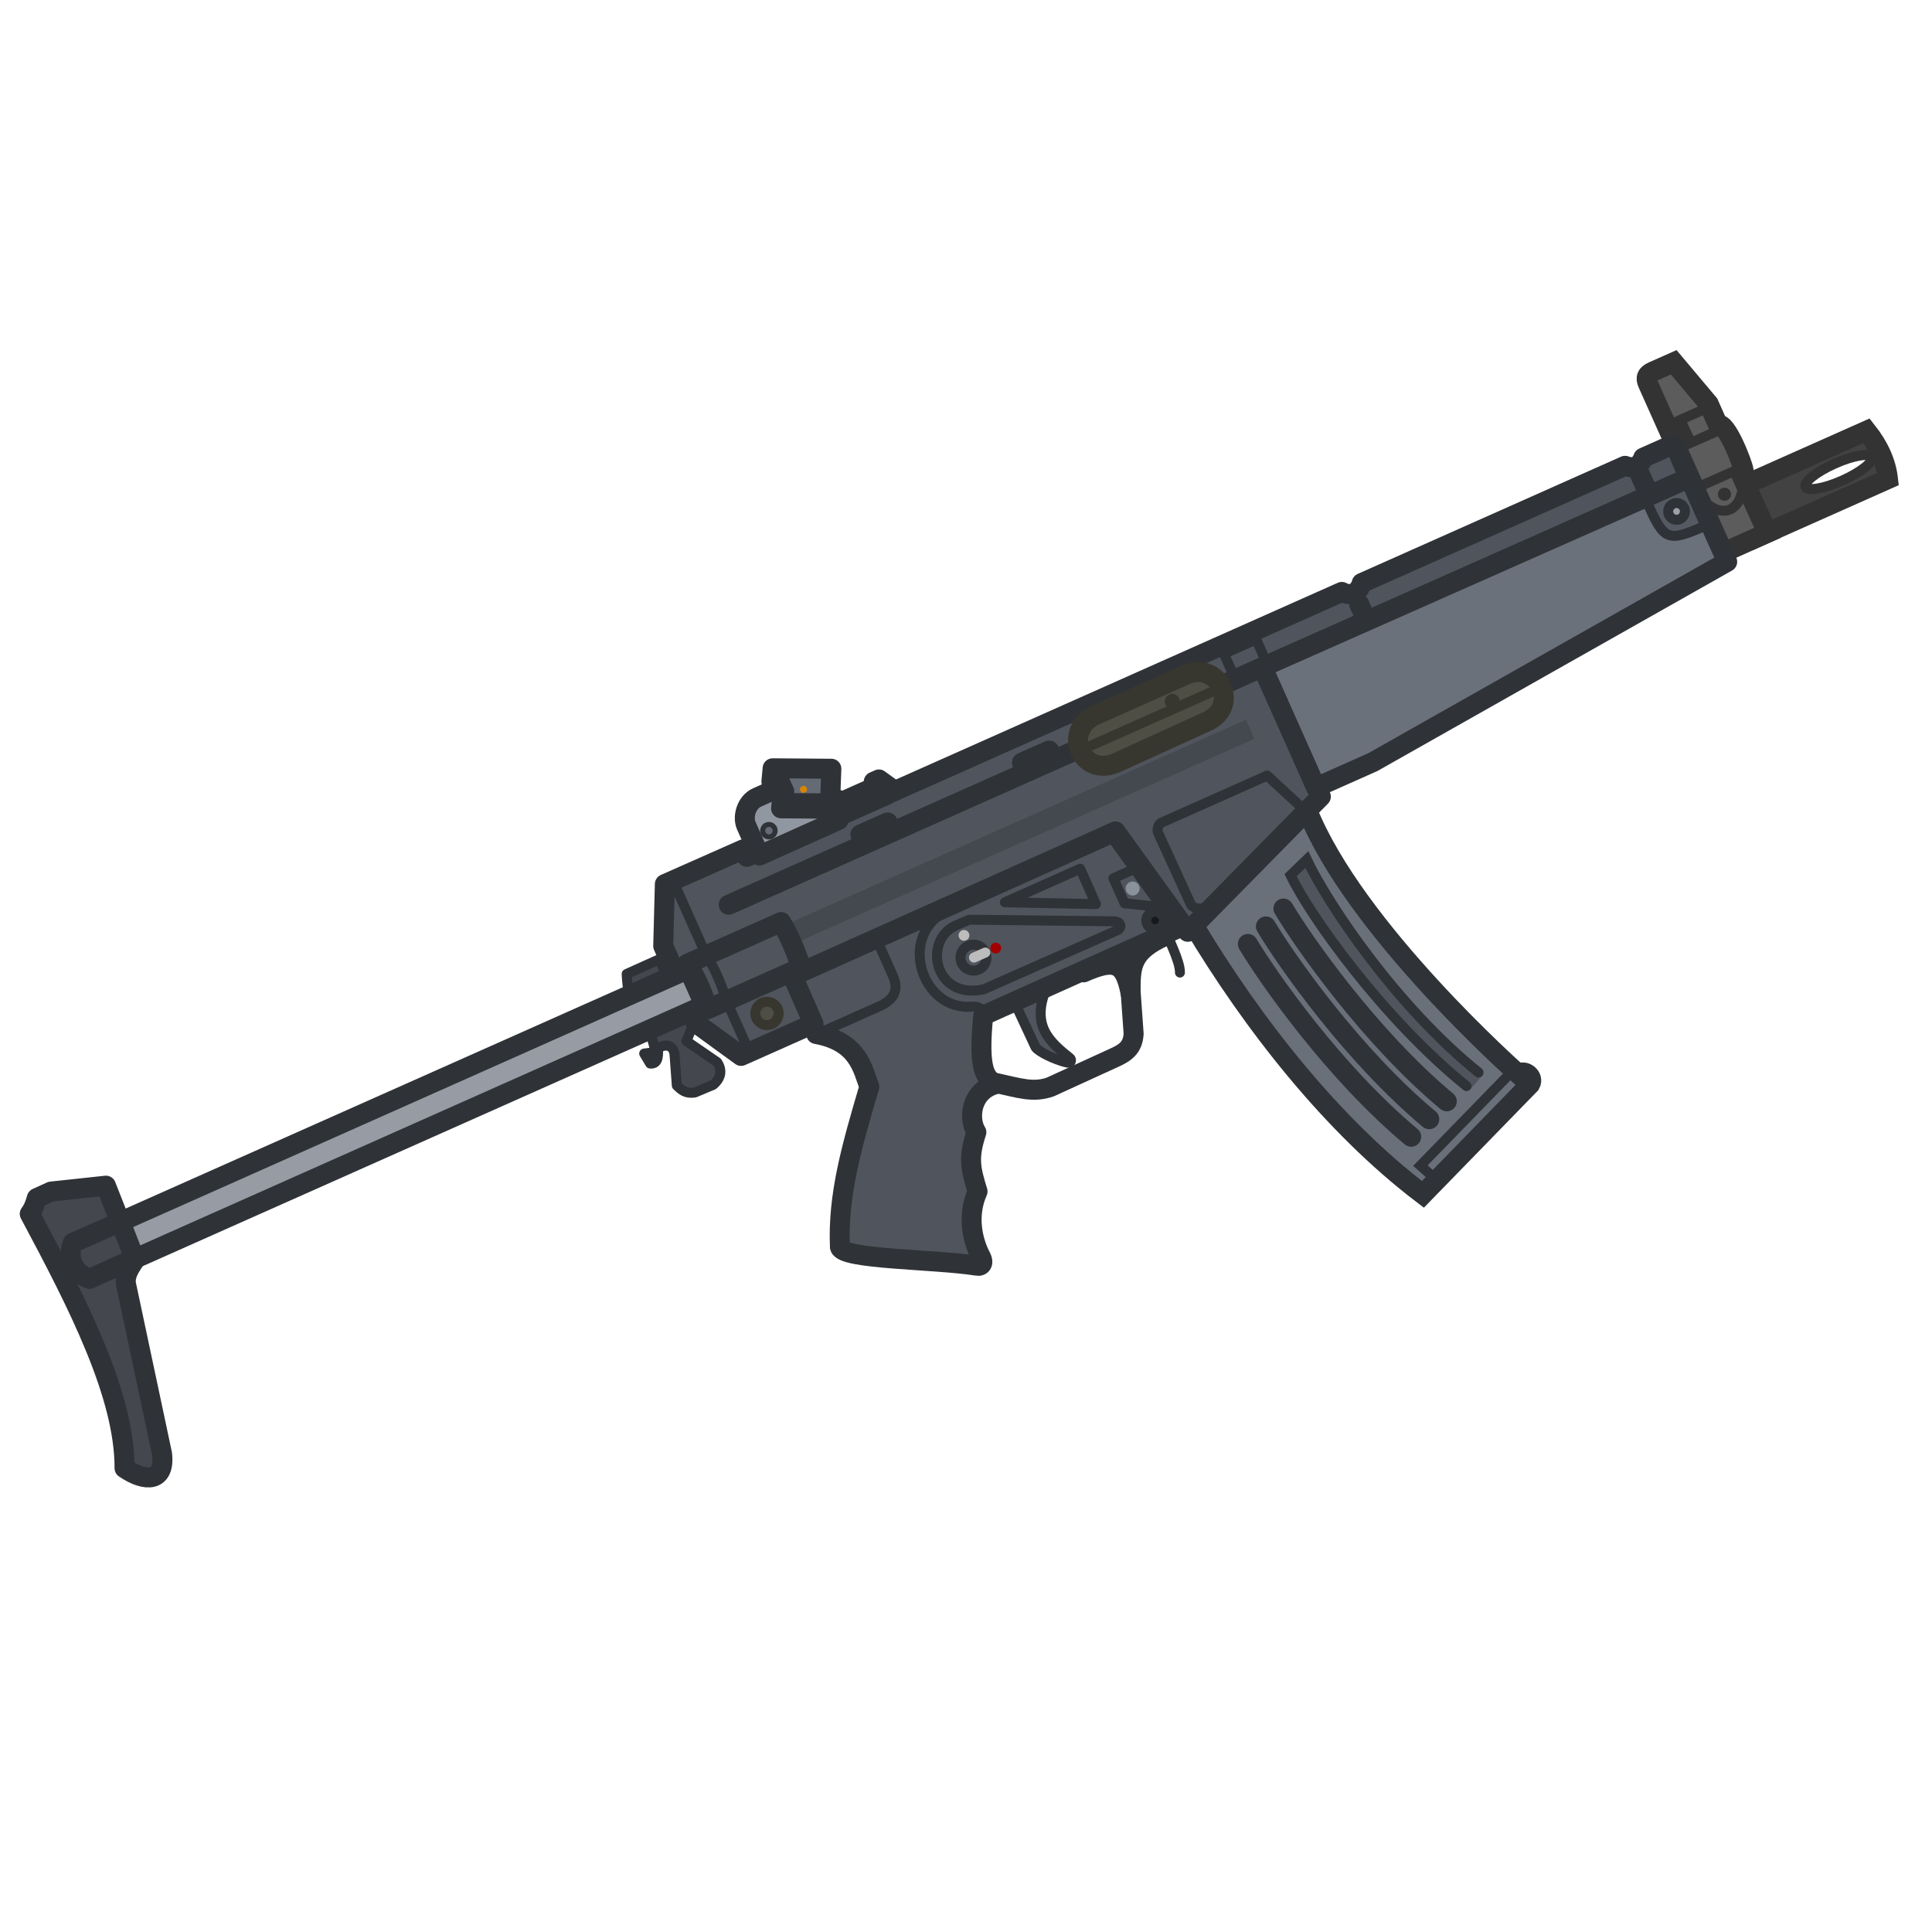 <?xml version="1.0" encoding="UTF-8" standalone="no"?>
<!-- Created with Inkscape (http://www.inkscape.org/) -->

<svg
   width="126"
   height="126"
   viewBox="0 0 33.337 33.338"
   version="1.1"
   id="svg1"
   xml:space="preserve"
   inkscape:version="1.3.2 (091e20e, 2023-11-25, custom)"
   sodipodi:docname="hk53e.svg"
   xmlns:inkscape="http://www.inkscape.org/namespaces/inkscape"
   xmlns:sodipodi="http://sodipodi.sourceforge.net/DTD/sodipodi-0.dtd"
   xmlns="http://www.w3.org/2000/svg"
   xmlns:svg="http://www.w3.org/2000/svg"><sodipodi:namedview
     id="namedview1"
     pagecolor="#5d5d5d"
     bordercolor="#000000"
     borderopacity="0.25"
     inkscape:showpageshadow="2"
     inkscape:pageopacity="0.0"
     inkscape:pagecheckerboard="0"
     inkscape:deskcolor="#232323"
     inkscape:document-units="px"
     inkscape:zoom="4.8166668"
     inkscape:cx="67.266434"
     inkscape:cy="74.013839"
     inkscape:window-width="1920"
     inkscape:window-height="1009"
     inkscape:window-x="-8"
     inkscape:window-y="-8"
     inkscape:window-maximized="1"
     inkscape:current-layer="layer4"
     showguides="false" /><defs
     id="defs1"><inkscape:path-effect
       effect="powerclip"
       id="path-effect33"
       is_visible="true"
       lpeversion="1"
       inverse="true"
       flatten="false"
       hide_clip="false"
       message="Use fill-rule evenodd on &lt;b&gt;fill and stroke&lt;/b&gt; dialog if no flatten result after convert clip to paths." /><clipPath
       clipPathUnits="userSpaceOnUse"
       id="clipPath32"><ellipse
         style="display:none;fill:#424242;fill-opacity:1;stroke:none;stroke-width:2.117;stroke-linecap:round;stroke-linejoin:round;stroke-miterlimit:29;stroke-dasharray:none;stroke-opacity:1;paint-order:normal"
         id="ellipse33"
         cx="157.611"
         cy="26.438"
         rx="3.262"
         ry="0.783"
         d="m 160.873,26.438 a 3.262,0.783 0 0 1 -3.262,0.783 3.262,0.783 0 0 1 -3.262,-0.783 3.262,0.783 0 0 1 3.262,-0.783 3.262,0.783 0 0 1 3.262,0.783 z" /><path
         id="lpe_path-effect33"
         style="fill:#424242;fill-opacity:1;stroke:none;stroke-width:2.117;stroke-linecap:round;stroke-linejoin:round;stroke-miterlimit:29;stroke-dasharray:none;stroke-opacity:1;paint-order:normal"
         class="powerclip"
         d="m 140.844,17.468 h 27.606 v 17.706 h -27.606 z m 20.029,8.97 a 3.262,0.783 0 0 0 -3.262,-0.783 3.262,0.783 0 0 0 -3.262,0.783 3.262,0.783 0 0 0 3.262,0.783 3.262,0.783 0 0 0 3.262,-0.783 z" /></clipPath></defs><g
     inkscape:groupmode="layer"
     id="layer2"
     inkscape:label="Layer 2 - Magazine"
     style="display:inline;opacity:1"
     inkscape:highlight-color="#f3eb35"
     transform="matrix(0.19,0,0,0.19,-2.147,-1.432)"><path
       style="display:inline;opacity:1;fill:#6a707a;fill-opacity:1;stroke:#2f3237;stroke-width:1.816;stroke-linecap:round;stroke-linejoin:miter;stroke-miterlimit:29;stroke-dasharray:none;stroke-opacity:1"
       d="m 119.668,91.515 c 5.352,8.929 12.567,18.197 20.856,24.494 l 9.755,-10.017 c 0.369,-0.664 -0.538,-1.366 -1.093,-0.915 0,0 -14.894,-13.153 -19.18,-23.994 z"
       id="path2"
       sodipodi:nodetypes="cccscc" /><path
       style="opacity:1;fill:#6a707a;fill-opacity:1;stroke:#2f3237;stroke-width:1.816;stroke-linecap:round;stroke-linejoin:round;stroke-miterlimit:100;stroke-dasharray:none;stroke-opacity:1"
       d="m 124.627,93.267 c 1.882,3.147 7.894,11.719 14.834,17.508"
       id="path3"
       sodipodi:nodetypes="cc" /><path
       style="display:inline;opacity:1;fill:#6a707a;fill-opacity:1;stroke:#2f3237;stroke-width:1.816;stroke-linecap:round;stroke-linejoin:round;stroke-miterlimit:100;stroke-dasharray:none;stroke-opacity:1"
       d="m 126.268,91.675 c 1.882,3.147 7.894,11.719 14.834,17.507"
       id="path3-4"
       sodipodi:nodetypes="cc" /><path
       style="display:inline;opacity:1;fill:#6a707a;fill-opacity:1;stroke:#2f3237;stroke-width:1.816;stroke-linecap:round;stroke-linejoin:round;stroke-miterlimit:100;stroke-dasharray:none;stroke-opacity:1"
       d="m 127.858,90.049 c 1.882,3.147 7.894,11.719 14.834,17.508"
       id="path3-4-5"
       sodipodi:nodetypes="cc" /><path
       style="fill:none;fill-opacity:1;stroke:#2f3237;stroke-width:0.908;stroke-linecap:round;stroke-linejoin:miter;stroke-miterlimit:29;stroke-dasharray:none;stroke-opacity:1"
       d="m 141.889,114.815 -1.59,-1.419 7.871,-8.087"
       id="path5"
       sodipodi:nodetypes="ccc" /><path
       style="display:inline;opacity:1;fill:#50545c;fill-opacity:1;stroke:none;stroke-width:0.908;stroke-linecap:round;stroke-linejoin:miter;stroke-miterlimit:29;stroke-dasharray:none;stroke-opacity:1;paint-order:normal"
       d="m 144.255,106.004 0.564,0.475 1.146,-1.311 -0.613,-0.401 z"
       id="path6"
       sodipodi:nodetypes="ccccc" /><path
       style="display:inline;opacity:1;fill:#50545c;fill-opacity:1;stroke:#2f3237;stroke-width:0.908;stroke-linecap:round;stroke-linejoin:miter;stroke-miterlimit:29;stroke-dasharray:none;stroke-opacity:1;paint-order:normal"
       d="M 144.481,106.173 C 136.985,100.127 130.311,90.791 128.508,87.024 l 1.471,-1.42 c 1.907,4.013 8.109,13.305 15.598,19.332"
       id="path4"
       sodipodi:nodetypes="cccc" /></g><g
     inkscape:groupmode="layer"
     id="layer3"
     inkscape:label="Layer 3 - Platform"
     style="display:inline;opacity:1"
     transform="translate(-11.314,-7.548)"><path
       style="display:inline;opacity:1;fill:#50545c;fill-opacity:1;stroke:#2f3237;stroke-width:0.172;stroke-linecap:round;stroke-linejoin:round;stroke-miterlimit:29;stroke-dasharray:none;stroke-opacity:1;paint-order:normal"
       d="m 28.816,24.833 0.367,0.787 c 0.065,0.085 0.32,0.204 0.512,0.256 0.121,0.037 0.107,-0.05 0.085,-0.067 -0.344,-0.277 -0.689,-0.559 -0.403,-1.225 z"
       id="path14"
       sodipodi:nodetypes="cccccc"
       inkscape:label="Trigger" /><path
       style="display:inline;opacity:1;fill:#50545c;fill-opacity:1;stroke:#2f3237;stroke-width:0.344;stroke-linecap:round;stroke-linejoin:round;stroke-miterlimit:29;stroke-dasharray:none;stroke-opacity:1;paint-order:normal"
       d="m 25.806,29.065 c 0.045,0.218 1.625,0.208 2.358,0.323 0.093,0.02 0.129,-0.052 0.079,-0.146 -0.149,-0.281 -0.248,-0.714 -0.061,-1.135 -0.121,-0.397 -0.167,-0.575 -0.02,-1.022 -0.152,-0.243 -0.087,-0.719 0.336,-0.829 -0.182,-0.101 -0.311,-0.238 -0.218,-1.184 l 2.249,-1.009 1.181,-0.528 -1.19,-1.652 -5.569,2.489 0.447,1.019 c 0.73,0.134 0.8,0.601 0.916,0.91 -0.304,1.031 -0.547,1.872 -0.507,2.766 z"
       id="path7"
       sodipodi:nodetypes="ccscccccccccccc"
       inkscape:label="Platform" /><g
       id="g9"
       inkscape:label="Hand Guard"
       transform="matrix(0.149,-0.066,0.066,0.149,17.8,22.205)"><path
         style="fill:none;fill-opacity:1;stroke:#2f3237;stroke-width:2.117;stroke-linecap:round;stroke-linejoin:round;stroke-miterlimit:29;stroke-dasharray:none;stroke-opacity:1;paint-order:normal"
         d="m 68.296,42.448 -2.842,7.894 c -0.648,1.251 -1.538,1.486 -2.887,1.489 l -7.443,0.09 c -1.938,-0.137 -3.107,-1.259 -5.097,-2.707"
         id="path8"
         sodipodi:nodetypes="ccccc" /><path
         style="display:inline;fill:none;fill-opacity:1;stroke:#2f3237;stroke-width:2.117;stroke-linecap:round;stroke-linejoin:round;stroke-miterlimit:29;stroke-dasharray:none;stroke-opacity:1;paint-order:normal"
         d="m 63.243,42.252 c 3.646,0 4.39,0.814 3.654,4.03 1.113,-2.469 1.697,-4.058 5.879,-4.058 z"
         id="path9"
         sodipodi:nodetypes="cccc" /></g><path
       style="fill:none;fill-opacity:1;stroke:#2f3237;stroke-width:0.172;stroke-linecap:round;stroke-linejoin:round;stroke-miterlimit:29;stroke-dasharray:none;stroke-opacity:1;paint-order:normal"
       d="m 27.682,23.244 c -0.9,0.417 -0.472,1.765 0.415,1.673 0.078,0.003 0.156,0.005 0.236,0.152"
       id="path11"
       sodipodi:nodetypes="ccc"
       inkscape:label="path11" /><g
       id="g39"
       transform="matrix(0.149,-0.066,0.066,0.149,17.86,22.219)"
       inkscape:label="Gun Safety"><circle
         style="fill:none;fill-opacity:1;stroke:#2f3237;stroke-width:1.058;stroke-linecap:round;stroke-linejoin:round;stroke-miterlimit:29;stroke-dasharray:none;stroke-opacity:1;paint-order:normal"
         id="path10"
         cx="52.911"
         cy="35.878"
         r="1.376"
         inkscape:label="Saftey Selector pt1" /><path
         style="fill:none;fill-opacity:1;stroke:#bcbcbc;stroke-width:1.058;stroke-linecap:round;stroke-linejoin:round;stroke-miterlimit:29;stroke-dasharray:none;stroke-opacity:1;paint-order:normal"
         d="M 54.277,35.891 H 52.961"
         id="path12"
         inkscape:label="Saftey Selector pt2" /><circle
         style="display:inline;fill:#a10000;fill-opacity:1;stroke:none;stroke-width:1.058;stroke-linecap:round;stroke-linejoin:round;stroke-miterlimit:29;stroke-dasharray:none;stroke-opacity:1;paint-order:normal"
         id="path14-5"
         cx="55.475"
         cy="35.91"
         r="0.572"
         inkscape:label="Auto" /><circle
         style="display:inline;fill:#bcbcbc;fill-opacity:1;stroke:none;stroke-width:1.058;stroke-linecap:round;stroke-linejoin:round;stroke-miterlimit:29;stroke-dasharray:none;stroke-opacity:1;paint-order:normal"
         id="path14-5-7"
         cx="52.946"
         cy="33.314"
         r="0.572"
         inkscape:label="Safe" /></g><path
       style="display:inline;opacity:1;fill:none;fill-opacity:1;stroke:#2f3237;stroke-width:0.172;stroke-linecap:round;stroke-linejoin:round;stroke-miterlimit:29;stroke-dasharray:none;stroke-opacity:1;paint-order:normal"
       d="M 30.224,23.149 29.953,22.539 28.653,23.117 Z"
       id="path19"
       sodipodi:nodetypes="cccc"
       inkscape:label="path19" /><path
       style="fill:#555a62;fill-opacity:1;stroke:#2f3237;stroke-width:0.172;stroke-linecap:round;stroke-linejoin:round;stroke-miterlimit:29;stroke-dasharray:none;stroke-opacity:1;paint-order:normal"
       d="m 31.674,24.33 c 0.005,-0.204 -0.23,-0.628 -0.211,-0.66"
       id="path20"
       sodipodi:nodetypes="cc"
       inkscape:label="Mag Release" /><circle
       style="display:inline;opacity:1;fill:#17191b;fill-opacity:1;stroke:#2f3237;stroke-width:0.172;stroke-linecap:round;stroke-linejoin:round;stroke-miterlimit:29;stroke-dasharray:none;stroke-opacity:1;paint-order:normal"
       id="path18"
       cx="19.013"
       cy="34.114"
       r="0.151"
       inkscape:label="Screw"
       transform="rotate(-24)" /><path
       style="fill:none;fill-opacity:1;stroke:#2f3237;stroke-width:0.172;stroke-linecap:round;stroke-linejoin:round;stroke-miterlimit:29;stroke-dasharray:none;stroke-opacity:1;paint-order:normal"
       d="M 25.453,25.373 26.481,24.915 c 0.278,-0.124 0.343,-0.297 0.238,-0.532 L 26.425,23.723"
       id="path36"
       sodipodi:nodetypes="cccc" /><path
       style="fill:none;fill-opacity:1;stroke:#2f3237;stroke-width:0.172;stroke-linecap:round;stroke-linejoin:round;stroke-miterlimit:29;stroke-dasharray:none;stroke-opacity:1;paint-order:normal"
       d="M 31.238,23.189 30.718,23.134 30.526,22.704 30.897,22.538"
       id="path37" /><circle
       style="fill:#8a919b;fill-opacity:1;stroke:none;stroke-width:0.172;stroke-linecap:round;stroke-linejoin:round;stroke-miterlimit:29;stroke-dasharray:none;stroke-opacity:1;paint-order:normal"
       id="path38"
       cx="18.884"
       cy="33.453"
       r="0.121"
       transform="rotate(-24)" /><path
       style="opacity:1;fill:none;fill-opacity:1;stroke:#2f3237;stroke-width:0.172;stroke-linecap:round;stroke-linejoin:round;stroke-miterlimit:29;stroke-dasharray:none;stroke-opacity:1;paint-order:normal"
       d="m 27.802,23.519 c -0.571,0.265 -0.362,1.292 0.489,1.099 l 2.318,-1.025 c 0.073,-0.059 0.036,-0.144 -0.066,-0.147 l -2.503,-0.028 z"
       id="path39"
       sodipodi:nodetypes="cccccc" /></g><g
     inkscape:groupmode="layer"
     id="layer4"
     inkscape:label="Layer 4 - Body"
     style="display:inline;opacity:1"
     inkscape:highlight-color="#8a5ff1"
     transform="matrix(0.19,0,0,0.19,-2.122,-1.432)"><path
       id="rect31"
       style="display:inline;opacity:1;fill:#424242;fill-opacity:1;stroke:#333333;stroke-width:2.117;stroke-linecap:round;stroke-linejoin:miter;stroke-miterlimit:29;stroke-opacity:1"
       d="m 146.958,23.526 h 15.037 c 0.538,2.085 0.522,3.941 0,5.589 h -15.084 z"
       sodipodi:nodetypes="ccccc"
       clip-path="url(#clipPath32)"
       inkscape:path-effect="#path-effect33"
       inkscape:original-d="m 146.95814,23.5264 h 15.03725 c 0.53776,2.084523 0.52236,3.941272 0,5.589274 h -15.08402 z"
       inkscape:label="Muzzle"
       transform="matrix(0.784,-0.349,0.349,0.784,45.467,84.752)" /><g
       id="g30"
       style="display:inline;opacity:1"
       inkscape:label="Front Sights"
       transform="matrix(0.784,-0.349,0.349,0.784,45.467,84.752)"><path
         style="display:inline;opacity:1;fill:#5c5c5c;fill-opacity:1;stroke:#333333;stroke-width:2.117;stroke-linecap:round;stroke-linejoin:miter;stroke-miterlimit:29;stroke-dasharray:none;stroke-opacity:1;paint-order:normal"
         d="m 142.917,29.138 -0.018,-12.627 1.076,3.47e-4 -0.029,-1.456 -1.049,0.006 -0.008,-5.519 c 0,-0.665 0.276,-0.935 0.982,-0.935 h 2.432 l 1.59,5.519 v 2.432 c 0.932,0 0.723,4.721 0.512,5.533 l -0.415,0.103 -0.003,1.491 0.04,5.442 z"
         id="path26"
         sodipodi:nodetypes="ccccccccccccccc"
         inkscape:label="path26" /><path
         style="fill:#5c5c5c;fill-opacity:1;stroke:#333333;stroke-width:1.058;stroke-linecap:round;stroke-linejoin:round;stroke-miterlimit:29;stroke-dasharray:none;stroke-opacity:1;paint-order:normal"
         d="m 143.965,17.13 c 0.047,-0.012 3.8,0 3.8,0"
         id="path27" /><path
         style="fill:#5c5c5c;fill-opacity:1;stroke:#333333;stroke-width:1.058;stroke-linecap:round;stroke-linejoin:round;stroke-miterlimit:29;stroke-dasharray:none;stroke-opacity:1;paint-order:normal"
         d="m 144.152,14.464 h 3.952"
         id="path28" /><path
         style="fill:#5c5c5c;fill-opacity:1;stroke:#333333;stroke-width:1.058;stroke-linecap:round;stroke-linejoin:round;stroke-miterlimit:29;stroke-dasharray:none;stroke-opacity:1;paint-order:normal"
         d="m 143.661,21.726 h 4.478"
         id="path29" /><path
         style="display:inline;fill:none;fill-opacity:1;stroke:#333333;stroke-width:1.058;stroke-linecap:round;stroke-linejoin:round;stroke-miterlimit:29;stroke-dasharray:none;stroke-opacity:1;paint-order:normal"
         d="m 147.402,23.984 c -1.122,1.623 -2.776,1.777 -3.835,-0.008"
         id="path30"
         sodipodi:nodetypes="cc" /><circle
         style="display:inline;opacity:1;fill:#333333;fill-opacity:1;stroke:none;stroke-width:1.058;stroke-linecap:round;stroke-linejoin:round;stroke-miterlimit:29;stroke-dasharray:none;stroke-opacity:1;paint-order:normal"
         id="path31"
         cx="145.532"
         cy="23.548"
         r="0.695"
         inkscape:label="Screw" /></g><path
       style="display:inline;opacity:1;fill:#50545c;fill-opacity:1;stroke:#2f3237;stroke-width:1.816;stroke-linecap:round;stroke-linejoin:round;stroke-miterlimit:29;stroke-dasharray:none;stroke-opacity:1;paint-order:normal"
       d="m 163.242,47.844 -2.834,1.262 c -0.298,0.776 -0.854,1.044 -1.654,0.737 l -23.916,10.648 c -0.238,0.866 -0.997,1.266 -1.808,0.805 l -40.996,18.253 -13.038,5.805 -0.304,-0.686 -7.144,3.163 -0.148,5.621 3.186,7.157 3.887,2.824 6.573,-2.926 -1.897,-4.322 29.323,-13.138 6.569,9.115 12.085,-12.281 -5.281,-11.722 38.702,-17.231 z"
       id="path33"
       inkscape:label="Body"
       sodipodi:nodetypes="cccccccccccccccccccc" /><path
       style="display:inline;opacity:1;fill:#6b717b;fill-opacity:1;stroke:#2f3237;stroke-width:1.816;stroke-linecap:round;stroke-linejoin:round;stroke-miterlimit:29;stroke-dasharray:none;stroke-opacity:1;paint-order:normal"
       d="m 125.819,68.127 4.863,10.923 5.169,-2.301 32.176,-18.191 -3.431,-7.608 z"
       id="path15"
       sodipodi:nodetypes="cccccc"
       inkscape:label="Front Grip" /><circle
       style="display:inline;opacity:1;fill:#4e4e44;fill-opacity:1;stroke:#37372f;stroke-width:0.908;stroke-linecap:round;stroke-linejoin:round;stroke-miterlimit:29;stroke-dasharray:none;stroke-opacity:1"
       id="path45"
       cx="33.335"
       cy="123.838"
       r="1.06"
       inkscape:label="Screw"
       transform="rotate(-24)" /><path
       style="fill:#555a62;fill-opacity:1;stroke:#2f3237;stroke-width:0.908;stroke-linecap:round;stroke-linejoin:round;stroke-miterlimit:29;stroke-dasharray:none;stroke-opacity:1;paint-order:normal"
       d="m 160.756,53.151 c 1.547,3.476 1.808,3.678 5.292,2.127 l -1.666,-3.749 z"
       id="path17"
       sodipodi:nodetypes="cccc"
       inkscape:label="Indent" /><circle
       style="display:inline;opacity:1;fill:#9ca1a9;fill-opacity:1;stroke:#2f3237;stroke-width:0.908;stroke-linecap:round;stroke-linejoin:round;stroke-miterlimit:29;stroke-dasharray:none;stroke-opacity:1;paint-order:normal"
       id="path16"
       cx="127.345"
       cy="115.789"
       r="0.762"
       inkscape:label="Screw"
       transform="rotate(-24)" /><path
       style="display:inline;opacity:1;fill:#50545c;fill-opacity:1;stroke:#2f3237;stroke-width:1.816;stroke-linecap:round;stroke-linejoin:round;stroke-miterlimit:29;stroke-dasharray:none;stroke-opacity:1;paint-order:normal"
       d="M 126.072,68.014 77.349,89.707"
       id="path34"
       inkscape:label="Indent" /><g
       id="g25"
       inkscape:label="Bolt"
       transform="matrix(0.784,-0.349,0.349,0.784,45.189,84.129)"
       style="stroke-width:1;stroke-dasharray:none"><path
         id="rect24"
         style="display:inline;opacity:1;fill:#4e4e44;fill-opacity:1;stroke:#37372f;stroke-width:2.117;stroke-linecap:round;stroke-linejoin:round;stroke-miterlimit:29;stroke-dasharray:none;stroke-opacity:1"
         d="m 75.21,18.627 10.477,-0.012 c 3.771,0 3.975,5.426 0,5.426 l -10.477,0.094 c -4.092,0 -3.88,-5.507 0,-5.507 z"
         sodipodi:nodetypes="cccccc"
         inkscape:label="rect24" /><path
         style="fill:#44474e;fill-opacity:1;stroke:#37372f;stroke-width:1.058;stroke-linecap:round;stroke-linejoin:round;stroke-miterlimit:29;stroke-dasharray:none;stroke-opacity:1;paint-order:normal"
         d="M 72.244,21.383 H 88.493"
         id="path24"
         sodipodi:nodetypes="cc"
         inkscape:label="path24" /><circle
         style="fill:#37372f;fill-opacity:1;stroke:none;stroke-width:1;stroke-linecap:round;stroke-linejoin:round;stroke-miterlimit:29;stroke-dasharray:none;stroke-opacity:1;paint-order:normal"
         id="path25"
         cx="83.228"
         cy="20.604"
         r="0.794" /></g><ellipse
       style="fill:none;fill-opacity:1;stroke:#333333;stroke-width:0.908;stroke-linecap:round;stroke-linejoin:round;stroke-miterlimit:29;stroke-dasharray:none;stroke-opacity:1;paint-order:normal"
       id="ellipse32"
       cx="142.241"
       cy="118.508"
       rx="3.29"
       ry="0.842"
       transform="rotate(-24)" /><path
       style="fill:#50545c;fill-opacity:1;stroke:#2f3237;stroke-width:1.816;stroke-linecap:round;stroke-linejoin:round;stroke-miterlimit:29;stroke-dasharray:none;stroke-opacity:1;paint-order:normal"
       d="m 160.934,52.482 -0.886,-1.991"
       id="path35"
       sodipodi:nodetypes="cc" /><rect
       style="fill:#50545c;fill-opacity:1;stroke:#2f3237;stroke-width:1.816;stroke-linecap:round;stroke-linejoin:round;stroke-miterlimit:29;stroke-dasharray:none;stroke-opacity:1;paint-order:normal"
       id="rect35"
       width="2.705"
       height="0.301"
       x="47.695"
       y="112.451"
       transform="rotate(-24)" /><rect
       style="fill:#50545c;fill-opacity:1;stroke:#2f3237;stroke-width:1.816;stroke-linecap:round;stroke-linejoin:round;stroke-miterlimit:29;stroke-dasharray:none;stroke-opacity:1;paint-order:normal"
       id="rect36"
       width="2.705"
       height="0.301"
       x="63.752"
       y="112.451"
       transform="rotate(-24)" /><path
       style="fill:none;stroke:#2f3237;stroke-width:0.908;stroke-linecap:round;stroke-linejoin:round;stroke-miterlimit:29"
       d="m 129.655,81.122 -3.404,-3.147 -9.646,4.295 c -0.237,0.16 -0.371,0.527 -0.277,0.869 l 2.994,6.539 c 0.197,0.365 0.91,0.517 1.294,0.231"
       id="path13"
       sodipodi:nodetypes="cccccc" /><rect
       style="display:inline;opacity:1;fill:#44484f;fill-opacity:1;stroke:none;stroke-width:1.816;stroke-linecap:round;stroke-linejoin:round;stroke-miterlimit:29;stroke-dasharray:none"
       id="rect33"
       width="45.803"
       height="1.885"
       x="38.118"
       y="117.171"
       transform="rotate(-24)" /><path
       style="display:inline;opacity:1;fill:#44474e;fill-opacity:1;stroke:#2f3237;stroke-width:0.908;stroke-linecap:round;stroke-linejoin:round;stroke-miterlimit:29;stroke-dasharray:none;stroke-opacity:1;paint-order:normal"
       d="m 70.937,102.707 c 0.989,-0.515 1.396,0.013 1.484,0.52 l 0.213,2.897 c 0.394,0.388 0.794,0.769 1.642,0.631 l 1.666,-0.698 c 0.822,-0.7 0.76,-1.435 0.361,-2.05 l -2.793,-1.919 0.512,-1.276 -2.999,-6.145 -2.943,1.323 c 0.109,2.771 1.051,4.302 2.004,4.781 l 0.636,2.308 -1.049,0.142 0.544,0.906 c 0.836,0.075 0.701,-0.933 0.72,-1.42 z"
       id="path22"
       sodipodi:nodetypes="cccccccccccccccc" /><g
       id="g24"
       inkscape:label="Stock"
       style="display:inline;opacity:1"
       transform="matrix(0.784,-0.349,0.349,0.784,-3.726,106.436)"><path
         style="fill:#44474e;fill-opacity:1;stroke:#2f3237;stroke-width:2.117;stroke-linecap:round;stroke-linejoin:round;stroke-miterlimit:29;stroke-dasharray:none;stroke-opacity:1;paint-order:normal"
         d="m 14.719,19.19 c -0.298,0.348 -0.692,0.839 -1.362,1.222 0.79,10.909 1.371,21.631 -1.782,28.668 1.409,2.294 3.357,3.092 4.241,0.227 l 3.762,-17.69 c 0.164,-1.123 1.094,-1.671 1.984,-2.249 l 0.369,-8.401 -5.552,-1.79 z"
         id="path21"
         sodipodi:nodetypes="ccccccccc"
         inkscape:label="Stock" /><g
         id="g23"
         style="display:inline"
         inkscape:label="Extendor"><path
           id="rect22"
           style="display:inline;opacity:1;fill:#979ba4;fill-opacity:1;stroke:#2f3237;stroke-width:2.117;stroke-linecap:round;stroke-linejoin:round;stroke-miterlimit:29;stroke-dasharray:none"
           d="m 21.516,25.085 h 66.066 v 4.189 H 21.423 Z"
           sodipodi:nodetypes="ccccc"
           inkscape:label="Extention" /><path
           style="display:inline;opacity:1;fill:#44474e;fill-opacity:1;stroke:#2f3237;stroke-width:2.117;stroke-linecap:round;stroke-linejoin:round;stroke-miterlimit:29;stroke-dasharray:none;stroke-opacity:1;paint-order:normal"
           d="m 21.779,25.081 -0.204,4.16 -5.25,0.027 C 15.019,27.961 15.049,26.291 16.271,25.069 Z"
           id="path23"
           sodipodi:nodetypes="ccccc"
           inkscape:label="Extention cap" /></g></g><path
       id="rect32"
       style="fill:#50545c;fill-opacity:1;stroke:#2f3237;stroke-width:1.816;stroke-linecap:round;stroke-linejoin:round;stroke-miterlimit:29;stroke-dasharray:none"
       d="m 73.582,95.073 8.522,-3.794 c 0.787,1.296 1.339,2.698 1.836,4.124 l -8.522,3.794 c -0.389,-1.474 -1.007,-2.845 -1.836,-4.124 z"
       sodipodi:nodetypes="ccccc" /><path
       style="display:inline;opacity:1;fill:none;stroke:#2f3237;stroke-width:0.908;stroke-linecap:round;stroke-linejoin:round;stroke-miterlimit:29"
       d="m 79.148,102.925 -1.978,-4.442 c -0.458,-1.48 -1.029,-2.909 -1.877,-4.215 l -2.689,-6.038"
       id="path32"
       sodipodi:nodetypes="cccc" /><path
       style="opacity:1;fill:#9197a1;fill-opacity:1;stroke:#2f3237;stroke-width:1.816;stroke-linecap:round;stroke-linejoin:round;stroke-miterlimit:29;stroke-dasharray:none;stroke-opacity:1"
       d="m 80.149,85.232 -1.206,-2.709 c -0.357,-0.802 0.01,-2.129 0.984,-2.563 l 1.956,-0.871 0.335,0.753 -0.116,1.107 3.265,0.026 1.857,-0.827 0.142,0.32 3.348,-1.491 -0.196,-0.441 0.472,-0.21 1.103,0.802 -0.45,0.619 -4.158,1.851 -0.157,0.409 z"
       id="path40"
       sodipodi:nodetypes="ccccccccccccccccc" /><circle
       style="opacity:1;fill:#646b75;fill-opacity:1;stroke:#2f3237;stroke-width:0.454;stroke-linecap:round;stroke-linejoin:round;stroke-miterlimit:29;stroke-dasharray:none;stroke-opacity:1"
       id="path41"
       cx="40.246"
       cy="108.749"
       r="0.566"
       inkscape:label="Screw"
       transform="rotate(-24)" /><path
       style="opacity:1;fill:#646b75;fill-opacity:1;stroke:#2f3237;stroke-width:1.816;stroke-linecap:round;stroke-linejoin:round;stroke-miterlimit:29;stroke-dasharray:none;stroke-opacity:1"
       d="m 82.27,80.475 0.118,-1.073 -0.528,-1.145 -0.635,0.27 0.111,-1.214 5.333,0.041 -0.12,3.144 z"
       id="path42"
       sodipodi:nodetypes="cccccccc"
       inkscape:label="Rear Sight" /><circle
       style="fill:#d98500;fill-opacity:1;stroke:none;stroke-width:0.454;stroke-linecap:round;stroke-linejoin:round;stroke-miterlimit:29;stroke-dasharray:none;stroke-opacity:1"
       id="path43"
       cx="44.642"
       cy="106.6"
       r="0.315"
       inkscape:label="Sight Number"
       transform="rotate(-24)" /><path
       style="fill:none;fill-opacity:1;stroke:#2f3237;stroke-width:1.816;stroke-linecap:round;stroke-linejoin:round;stroke-miterlimit:29;stroke-dasharray:none;stroke-opacity:1"
       d="m 135.255,63.861 -0.652,-1.464"
       id="path44"
       sodipodi:nodetypes="cc" /><rect
       style="fill:none;fill-opacity:1;stroke:#2f3237;stroke-width:0.908;stroke-linecap:round;stroke-linejoin:round;stroke-miterlimit:29;stroke-dasharray:none;stroke-opacity:1"
       id="rect44"
       width="3.204"
       height="2.539"
       x="84.534"
       y="110.882"
       transform="rotate(-24)" /></g></svg>
